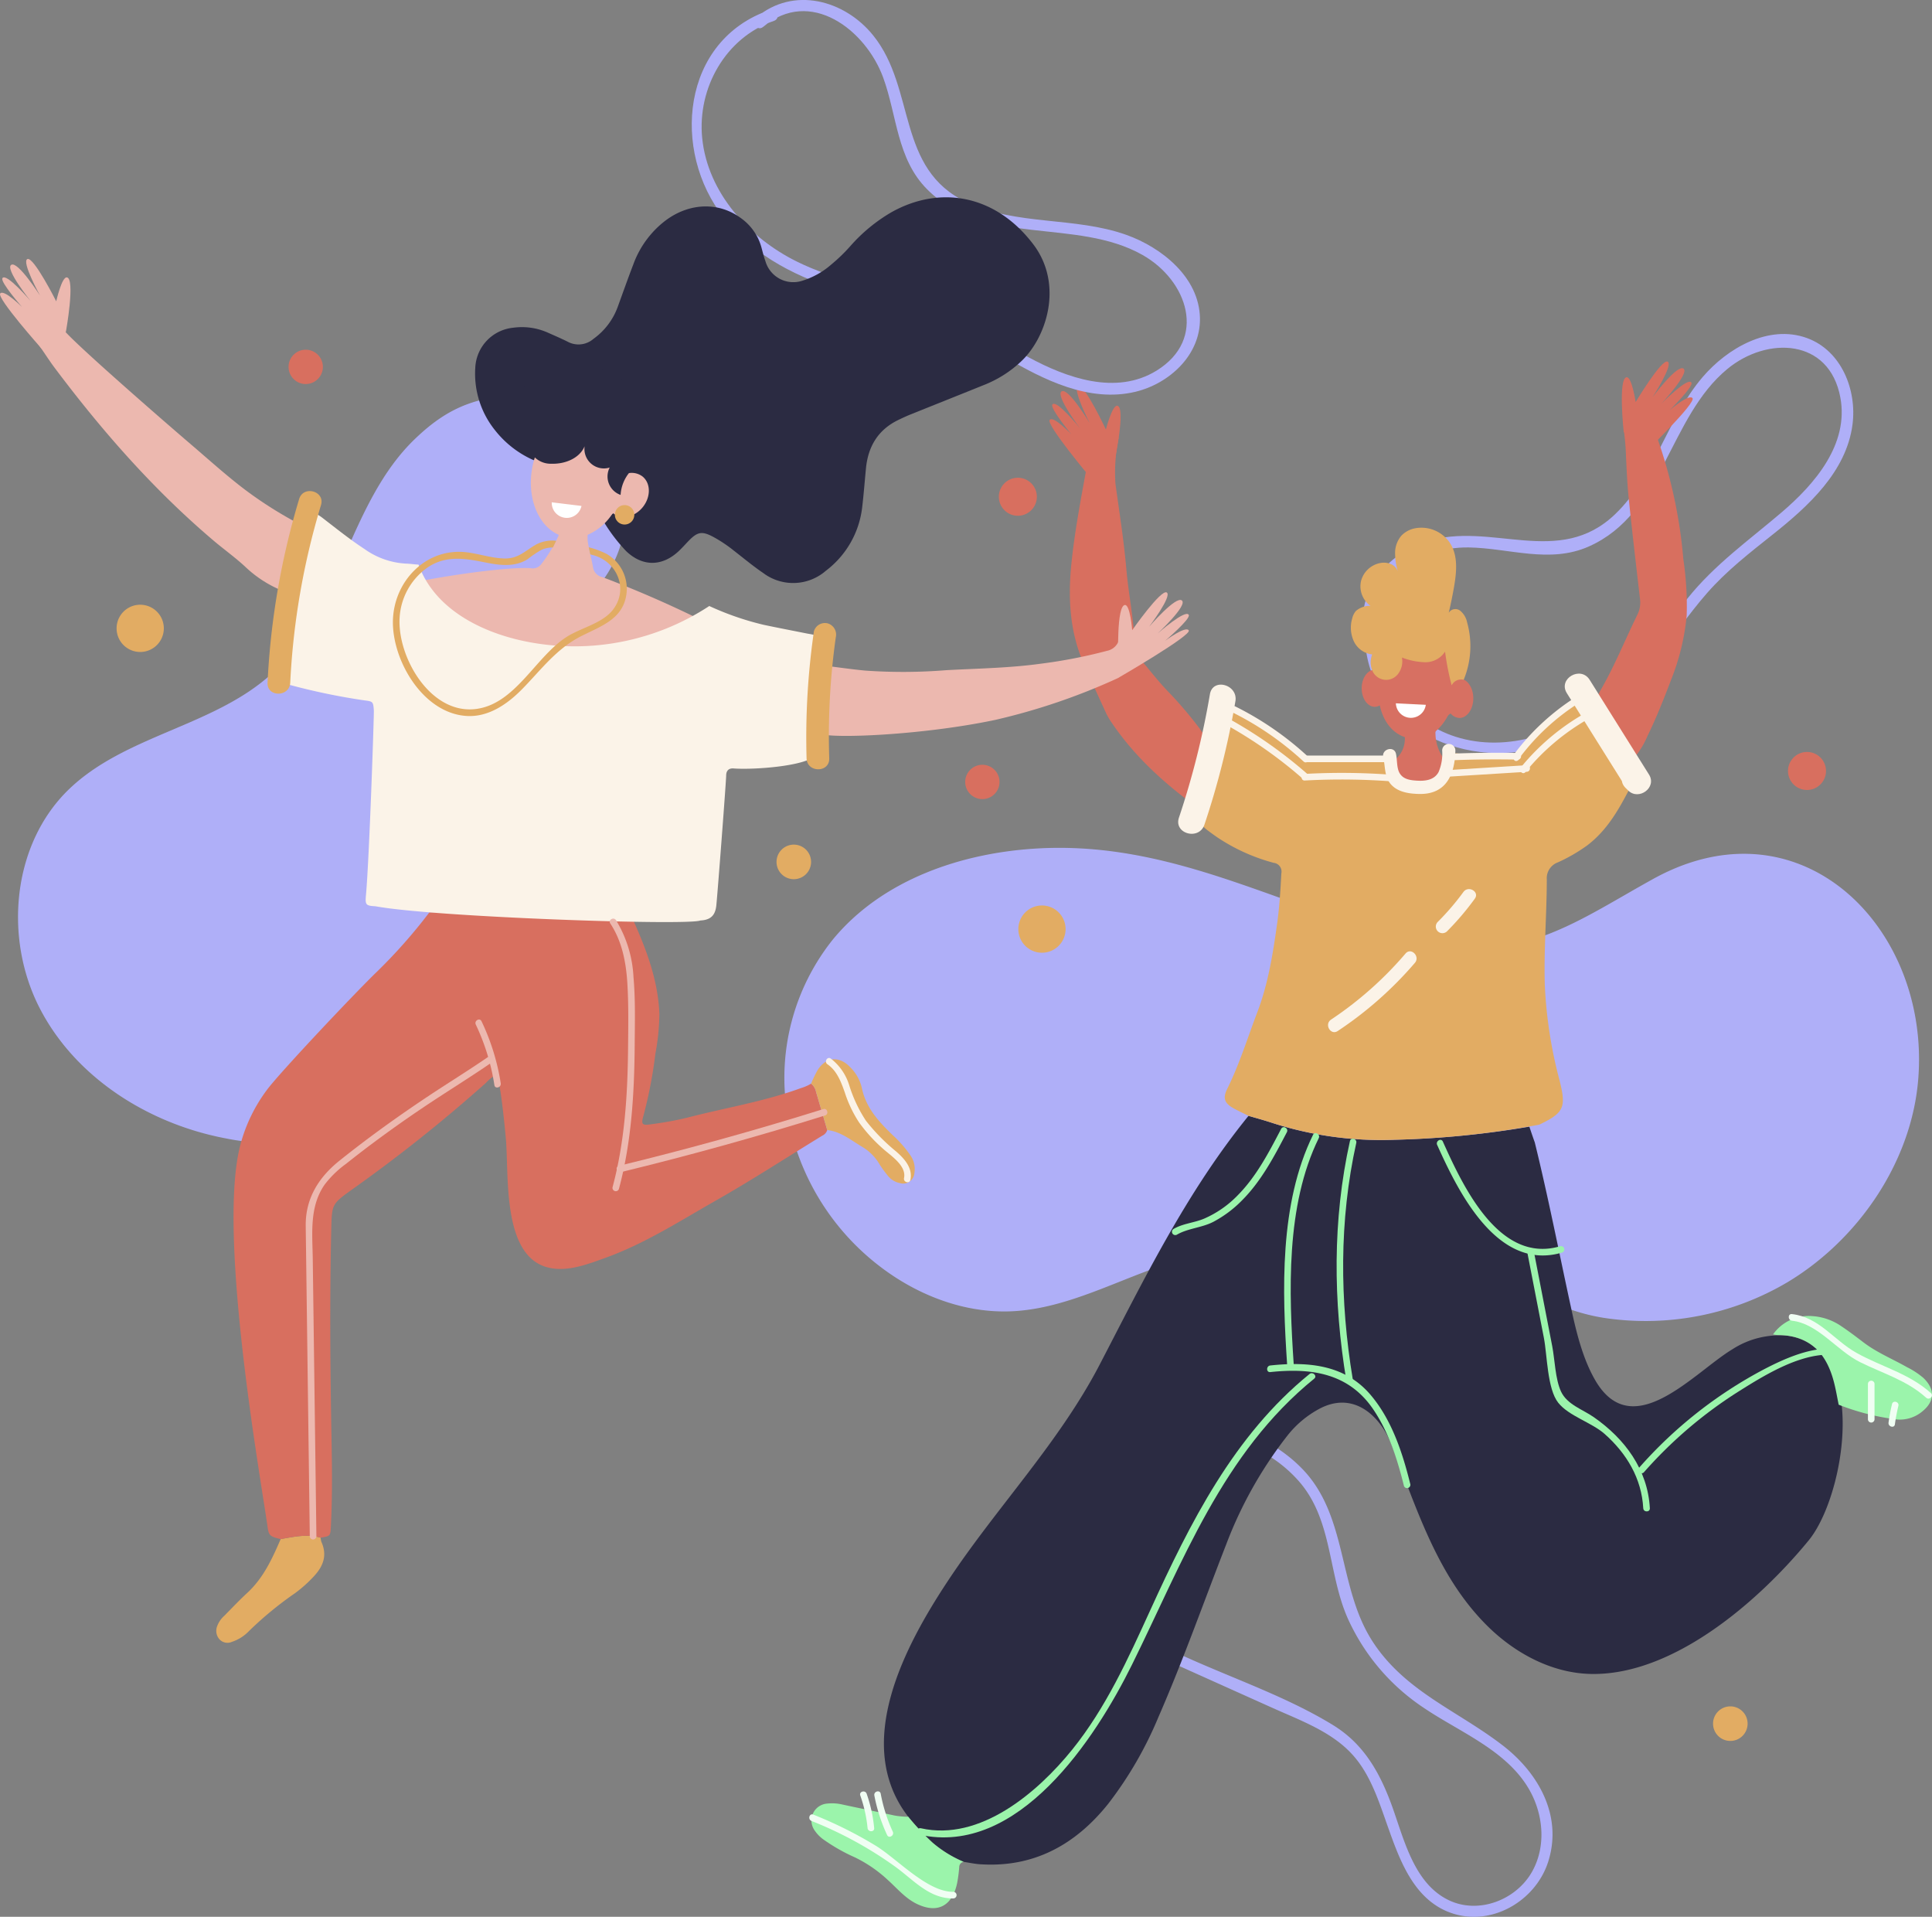 <svg xmlns="http://www.w3.org/2000/svg" width="364.528" height="361.575" viewBox="0 0 364.528 361.575">
  <rect x="0" y="0" width="364.528" height="361.575" fill="#808080" stroke="none"/>
  <g id="Group_195" data-name="Group 195" transform="translate(-106 -224)">
    <g id="Group_136" data-name="Group 136" transform="translate(-903.835 161.332)">
      <path id="Path_43" data-name="Path 43" d="M1355.227,228.736c-9.033-6.019-20.9-7.212-33.459-.276-13.847,7.648-24.026,15.461-40.7,12.43-26.195-4.761-47.4-19.613-75.087-18.194-14.591.748-29.679,5.871-39.014,17.209a41.786,41.786,0,0,0-8.6,32.768,46.18,46.18,0,0,0,17.7,29.049c7.073,5.354,15.836,8.7,24.67,8.3,8.033-.366,15.584-3.722,23.08-6.66,18.058-7.079,38.314-11.963,56.627-5.583,11.176,3.894,20.543,11.84,32.419,13.545a52.588,52.588,0,0,0,34.234-6.786c13.224-7.929,23.263-22.424,24.64-37.951C1373.132,250.776,1366.313,236.122,1355.227,228.736Z" fill="#afaff8"/>
      <g id="Group_84" data-name="Group 84">
        <g id="Group_83" data-name="Group 83">
          <path id="Path_44" data-name="Path 44" d="M1229.154,331.661c-7.491,3.249-16.411,7.558-19.805,15.554-3.418,8.051.927,16.377,7.365,21.4,4.363,3.4,9.512,5.569,14.521,7.822q9.393,4.223,18.789,8.441c5.15,2.314,10.9,4.379,14.831,8.6,3.522,3.777,5.116,8.929,6.808,13.687,2.244,6.313,4.852,13.687,11.705,16.255,7.655,2.868,16.22-2.067,18.6-9.632,2.709-8.608-1.85-16.659-8.551-21.838-8.516-6.582-18.438-10.182-24.57-19.589-6.729-10.325-4.582-24.05-13.664-32.984a27.333,27.333,0,0,0-25.823-7.121,1.031,1.031,0,0,0,.547,1.986,25.284,25.284,0,0,1,24.752,7.56c6.648,7.3,5.656,17.477,9.444,26.091a39.912,39.912,0,0,0,14.393,16.949c6.722,4.548,15.489,7.933,19.776,15.236,2.736,4.66,3.359,10.723.679,15.573-2.99,5.41-10.169,8.211-15.858,5.412-6.786-3.34-8.482-12.134-10.93-18.566-2.27-5.963-5.257-11.008-10.813-14.417-8.451-5.186-18.341-8.6-27.37-12.653-9.671-4.345-24.356-9.971-23.8-22.923.436-10.163,11.98-15.578,20.012-19.063,1.212-.526.165-2.3-1.039-1.777Z" fill="#afaff8"/>
        </g>
      </g>
      <g id="Group_86" data-name="Group 86">
        <g id="Group_85" data-name="Group 85">
          <path id="Path_45" data-name="Path 45" d="M1269.911,183.644c-3.838-10.988,7.459-17.868,17.047-17.71,7.636.126,15.241,3.1,22.634-.172,14.17-6.272,15.037-24.331,26.167-33.5,7.509-6.186,19.228-5.794,21.312,5.382,1.645,8.823-4.814,16.316-11.034,21.63-6.2,5.294-12.64,9.844-17.793,16.26-4.859,6.049-8.991,12.75-14.723,18.049-7.372,6.815-18.146,11.057-28.155,8.323-9.165-2.5-16.15-10.968-15.786-20.583.053-1.414-2.144-1.412-2.2,0-.668,17.648,18.172,26.937,33.479,22.159,9.075-2.833,15.752-9.154,21.465-16.52,3.21-4.138,6.152-8.487,9.606-12.431,3.695-4.219,8.056-7.592,12.424-11.068,6.631-5.276,13.828-11.779,15.007-20.687.862-6.515-2.062-13.966-8.594-16.342-7.237-2.633-15.047,1.952-19.667,7.347-6.7,7.826-8.976,18.62-16.495,25.855-10.655,10.251-23.393,1.255-35.707,5.192-8.235,2.633-14.132,10.742-11.108,19.4.464,1.326,2.587.756,2.119-.584Z" fill="#afaff8"/>
        </g>
      </g>
      <g id="Group_135" data-name="Group 135">
        <g id="Group_130" data-name="Group 130">
          <g id="Group_88" data-name="Group 88">
            <path id="Path_46" data-name="Path 46" d="M1327.447,168.161a91.964,91.964,0,0,0-5.252-23.808c-1.986-.051-3.969-.16-5.951-.28a43.414,43.414,0,0,1,.379,4.551c.126,2.73.247,5.466.529,8.182.655,6.322,1.4,12.635,2.128,18.949a5.139,5.139,0,0,1-.551,2.965c-2.322,4.719-4.268,9.622-6.926,14.181a22.809,22.809,0,0,0-1.138,2.627,1.8,1.8,0,0,0,.107.591,119.549,119.549,0,0,1,5.8,10.629c.051.111.2.178.3.266a16.375,16.375,0,0,0,3.815-5.523c1.683-3.444,3.092-7.008,4.447-10.588a43.656,43.656,0,0,0,2.943-12.114A59.628,59.628,0,0,0,1327.447,168.161Z" fill="#d86f5f"/>
            <g id="Group_87" data-name="Group 87">
              <path id="Path_47" data-name="Path 47" d="M1357.31,327.579c-.674-5.926-3.665-12.06-10.188-12.945a16.338,16.338,0,0,0-10.391,2.536c-7.182,4.294-18.819,17.984-25.885,5.9-2.4-4.114-3.6-9.153-4.6-13.77-2.254-10.379-4.29-20.807-6.828-31.123q-.53-1.485-1.026-2.979a178.177,178.177,0,0,1-25.422,2.475,66.942,66.942,0,0,1-23.444-3.3c-1.363-.44-2.749-.813-4.124-1.217-11.662,14.354-19.6,30.609-28.074,46.908-7.691,14.792-19.412,26.886-28.573,40.707-8.113,12.238-18.176,30.871-7.555,44.6a46.551,46.551,0,0,0,4.6,4.9,22.29,22.29,0,0,0,5.87,3.61c1.012.152,2.02.375,3.039.445,10.178.7,18.071-3.71,24.21-11.385a71.774,71.774,0,0,0,9.447-16.283c4.686-10.724,8.572-21.756,12.821-32.647A78.271,78.271,0,0,1,1252.7,333.53a19.207,19.207,0,0,1,6.065-5.11c6.279-3.353,11.367,1.04,13.646,6.8,4.719,11.922,8.5,24.5,17.768,33.862,5.238,5.3,12.252,9.154,19.7,9.348,15.65.409,31.921-13.836,41.232-25.209C1355.114,348.329,1358.359,336.8,1357.31,327.579Z" fill="#2b2b42"/>
              <path id="Path_48" data-name="Path 48" d="M1306.9,194.4a8.718,8.718,0,0,0-.664.6,38.139,38.139,0,0,1-2.969,2.805,48.952,48.952,0,0,0-6.424,6.271,2.353,2.353,0,0,1-1.961.814c-2.452.056-4.9.09-7.352.3-1.354.114-3.545-1.176-4.337.282-.093.171.339,1.344.087,1.428a5.621,5.621,0,0,1-5.9,5.449c-3.054-.031-5.12-2.314-5.234-5.786-.437-.9-1.189-.977-2.069-.855-3.8.527-7.636.157-11.438.393-2.41.149-4.841-2.317-6.537-3.753-3.5-2.96-6.783-3.74-10.473-6.432-.367-.268-.7-.7-1.393-.436-.585,2.292-1.191,4.663-1.8,7.035l-2.457,12.636c-.549,1.865.347,3.13,1.746,4.178.6.45,1.209.891,1.829,1.316a35.538,35.538,0,0,0,10.6,4.783,1.658,1.658,0,0,1,1.441,2.009c-.163,3.21-.362,6.418-.811,9.6-.793,5.617-1.677,11.215-3.717,16.563-1.848,4.846-3.372,9.815-5.689,14.482-.879,1.771-.485,2.732,1.275,3.691.9.487,1.823.917,2.736,1.373,1.376.4,2.761.777,4.124,1.217a66.942,66.942,0,0,0,23.444,3.3,169.868,169.868,0,0,0,27.306-2.843c4.694-2.27,5.11-3.237,3.827-8.353a84.387,84.387,0,0,1-2.781-17.989c-.2-6.632.364-13.25.376-19.876a3.18,3.18,0,0,1,2.108-3.269,31.856,31.856,0,0,0,5.489-3.174c3.546-2.678,5.739-6.346,7.743-10.188a4.663,4.663,0,0,0,.553-3.621A161.347,161.347,0,0,0,1306.9,194.4Z" fill="#e2ac63"/>
              <path id="Path_49" data-name="Path 49" d="M1236.217,200.142a76.055,76.055,0,0,0-5.985-7.025c-1.809-1.873-3.4-3.936-5.074-5.919a4.455,4.455,0,0,1-1.193-2.76c-.189-4.857-1.193-9.621-1.614-14.457-.469-5.374-1.321-10.716-2.053-16.065a31.831,31.831,0,0,1,.631-8.785c-1.821.692-4.211,4.667-6.009,4.288a7.707,7.707,0,0,1-.11,1.7c-1.077,5.919-2.208,11.831-2.819,17.826-.661,6.483-.348,12.84,2.315,18.906,1.375,3.13,2.8,6.24,4.23,9.344a13.749,13.749,0,0,0,1.148,1.936c4.374,6.418,10.051,11.512,16.3,16.023l2.457-12.636A8.239,8.239,0,0,1,1236.217,200.142Z" fill="#d86f5f"/>
              <path id="Path_50" data-name="Path 50" d="M1283.283,206.907a5.621,5.621,0,0,1-5.9,5.449c-3.054-.031-5.12-2.314-5.234-5.786a5.127,5.127,0,0,0,2.685-5.406,1.527,1.527,0,0,0-.823-1.084,8.114,8.114,0,0,1-2.576-2.576c-.761-1.207-1.1-2.659-3-2.871-1.039-.116-1.389-1.42-1.36-2.495.037-1.378.469-2.553,2.01-2.929.991.65,1.7.41,2.01-.723a1.554,1.554,0,0,1,1.762-1.309c.6.016,1.2-.288,1.808-.314a5.49,5.49,0,0,0,5.456-4.145c.029-.089.216-.128.388-.222a3.439,3.439,0,0,1,1.822,2.744c.306,1.469.5,2.963.82,4.429.411,1.866.967,2.145,2.9,1.607,1.541.85,1.677,2.222,1.255,3.7a2.691,2.691,0,0,1-2.862,2.134,1.582,1.582,0,0,0-1.638.921,10.851,10.851,0,0,1-.706,1c-.48.7-1.557,1.012-1.419,2.1a8.121,8.121,0,0,0,1.4,4.4C1282.469,206,1282.882,206.448,1283.283,206.907Z" fill="#d77062"/>
              <path id="Path_51" data-name="Path 51" d="M1181.2,405.367a46.551,46.551,0,0,0,4.6,4.9,22.29,22.29,0,0,0,5.87,3.61.985.985,0,0,0-.848.989,26.693,26.693,0,0,1-.4,3.044c-.88,4.133-3.542,5.813-7.526,3.934-2.219-1.046-3.765-2.94-5.527-4.528a25.3,25.3,0,0,0-6.218-4.279,33.926,33.926,0,0,1-5.713-3.216,6.736,6.736,0,0,1-2-2.026,3.2,3.2,0,0,1,2.443-4.907,8.478,8.478,0,0,1,2.853.165c3.272.709,6.555,1.364,9.826,2.072A14.871,14.871,0,0,0,1181.2,405.367Z" fill="#9bf4ab"/>
              <path id="Path_52" data-name="Path 52" d="M1356.755,327.645c-.3-1.46-.543-2.938-.925-4.378-1.467-5.527-4.639-8.75-10.659-8.769a5.543,5.543,0,0,1-.8-.12,8.255,8.255,0,0,1,7.431-3.446,10.886,10.886,0,0,1,5.364,1.845c1.48.984,2.888,2.057,4.3,3.131,2.515,1.912,5.455,3.1,8.181,4.656a15.064,15.064,0,0,1,3.075,2.013c2.218,2.115,2.207,4.359-.143,6.3a6.624,6.624,0,0,1-5.553,1.455A44.561,44.561,0,0,1,1356.755,327.645Z" fill="#9bf4ab"/>
              <path id="Path_53" data-name="Path 53" d="M1285.207,190.685a1.874,1.874,0,0,0-.708.156c-.1-5.917-3.423-10.671-7.515-10.671-3.675,0-6.729,3.83-7.389,8.894a1.715,1.715,0,0,0-.378-.054c-1.358,0-2.46,1.564-2.46,3.493s1.1,3.493,2.46,3.493a1.841,1.841,0,0,0,.949-.271c.984,4.354,3.8,6.331,6.818,6.331,2.673,0,5.015-2.034,6.35-5.089a2.316,2.316,0,0,0,1.873,1.132c1.441,0,2.61-1.66,2.61-3.707S1286.648,190.685,1285.207,190.685Z" fill="#d77062"/>
            </g>
            <path id="Path_54" data-name="Path 54" d="M1286,190.9a2,2,0,0,0-2.267,1.043,49.219,49.219,0,0,1-1.244-6.355,4.415,4.415,0,0,1-3.778,2,13.016,13.016,0,0,1-4.359-.889,3.918,3.918,0,0,1-.656,2.988,2.821,2.821,0,0,1-4.977-.633,4.007,4.007,0,0,1,.022-2.938,4.389,4.389,0,0,1-3.461-2.464,6.154,6.154,0,0,1-.31-4.334,3.318,3.318,0,0,1,.694-1.4,4.121,4.121,0,0,1,2.739-.977,4.53,4.53,0,0,1-1.777-4.649,4.647,4.647,0,0,1,3.7-3.43,3.46,3.46,0,0,1,1.974.223,2.353,2.353,0,0,1,1.3,1.454,12.577,12.577,0,0,1-.541-3.6,5.015,5.015,0,0,1,1.178-3.215,4.831,4.831,0,0,1,2.688-1.418,6.48,6.48,0,0,1,6.619,2.991c1.4,2.365,1.111,5.329.645,8.035q-.427,2.477-1.008,4.923a1.484,1.484,0,0,1,2.178-.373,3.835,3.835,0,0,1,1.287,2.18A16.589,16.589,0,0,1,1286,190.9Z" fill="#e2ac63"/>
          </g>
          <path id="Path_55" data-name="Path 55" d="M1329.178,137.777c-.669-.888-4.343,2.3-4.343,2.3s4.526-4.457,4.14-5.217c-.609-1.2-5.674,3.949-5.674,3.949s5.371-5.745,4.174-6.607-5.867,5.428-5.867,5.428,4.027-6.187,2.878-6.744-6.037,7.624-6.037,7.624-.718-4.767-1.7-4.683c-1.654.141-.553,10.33-.553,10.33l4.333,3.575S1329.846,138.665,1329.178,137.777Z" fill="#d86f5f"/>
          <path id="Path_56" data-name="Path 56" d="M1207.892,141.87c.755-.816,4.086,2.729,4.086,2.729s-4.049-4.894-3.588-5.611c.727-1.132,5.243,4.5,5.243,4.5s-4.76-6.261-3.482-7,5.286,6,5.286,6-3.378-6.564-2.178-7,5.232,8.2,5.232,8.2,1.2-4.669,2.164-4.487c1.631.309-.5,10.333-.5,10.333l-4.673,3.117S1207.136,142.685,1207.892,141.87Z" fill="#d86f5f"/>
          <g id="Group_90" data-name="Group 90">
            <g id="Group_89" data-name="Group 89">
              <path id="Path_57" data-name="Path 57" d="M1238.122,193.619a154.558,154.558,0,0,1-5.845,23.282c-1.022,3.05,3.792,4.358,4.808,1.326a154.455,154.455,0,0,0,5.845-23.282c.534-3.139-4.27-4.488-4.808-1.326Z" fill="#fbf3e8"/>
            </g>
          </g>
          <g id="Group_92" data-name="Group 92">
            <g id="Group_91" data-name="Group 91">
              <path id="Path_58" data-name="Path 58" d="M1305.464,193.421l11.2,17.874,3.916-3.021-.481-.468c-2.3-2.241-5.828,1.281-3.525,3.526l.48.468c1.985,1.935,5.454-.567,3.915-3.021l-11.2-17.874c-1.7-2.713-6.016-.213-4.305,2.516Z" fill="#fbf3e8"/>
            </g>
          </g>
          <path id="Path_59" data-name="Path 59" d="M1278.855,195.618a2.837,2.837,0,0,1-5.647-.281Z" fill="#fff"/>
          <g id="Group_94" data-name="Group 94">
            <g id="Group_93" data-name="Group 93">
              <path id="Path_60" data-name="Path 60" d="M1275.034,242.532A68.121,68.121,0,0,1,1260.979,255c-1.33.884-.083,3.044,1.258,2.153a70.471,70.471,0,0,0,14.559-12.857c1.039-1.213-.716-2.984-1.762-1.763Z" fill="#fbf3e8"/>
            </g>
          </g>
          <g id="Group_96" data-name="Group 96">
            <g id="Group_95" data-name="Group 95">
              <path id="Path_61" data-name="Path 61" d="M1285.951,230.926a47.3,47.3,0,0,1-4.872,5.675,1.247,1.247,0,0,0,1.762,1.763,51.242,51.242,0,0,0,5.263-6.179c.944-1.3-1.218-2.546-2.153-1.259Z" fill="#fbf3e8"/>
            </g>
          </g>
          <g id="Group_98" data-name="Group 98">
            <g id="Group_97" data-name="Group 97">
              <path id="Path_62" data-name="Path 62" d="M1257.582,276.725c-6.389,13.005-5.828,29.421-4.882,43.521.054.8,1.3.8,1.247,0-.93-13.843-1.548-30.152,4.711-42.892.353-.717-.722-1.349-1.076-.629Z" fill="#9bf4ab"/>
            </g>
          </g>
          <g id="Group_100" data-name="Group 100">
            <g id="Group_99" data-name="Group 99">
              <path id="Path_63" data-name="Path 63" d="M1264.537,277.922c-3.3,14.853-3.161,30.245-.669,45.21.132.79,1.333.455,1.2-.331-2.453-14.734-2.583-29.925.669-44.547.174-.782-1.028-1.116-1.2-.332Z" fill="#9bf4ab"/>
            </g>
          </g>
          <g id="Group_102" data-name="Group 102">
            <g id="Group_101" data-name="Group 101">
              <path id="Path_64" data-name="Path 64" d="M1249.518,321.489c7.755-.825,14.785.2,19.413,7.02,2.935,4.324,4.555,9.424,5.8,14.454a.624.624,0,0,0,1.2-.331c-1.461-5.906-3.485-12.126-7.494-16.841-4.863-5.72-11.8-6.306-18.921-5.548-.79.084-.8,1.331,0,1.246Z" fill="#9bf4ab"/>
            </g>
          </g>
          <g id="Group_104" data-name="Group 104">
            <g id="Group_103" data-name="Group 103">
              <path id="Path_65" data-name="Path 65" d="M1280.995,278.634c3.964,8.808,11.351,23.94,23.577,20.307a.624.624,0,0,0-.331-1.2c-11.565,3.436-18.418-11.4-22.17-19.734-.328-.73-1.4-.1-1.076.629Z" fill="#9bf4ab"/>
            </g>
          </g>
          <g id="Group_106" data-name="Group 106">
            <g id="Group_105" data-name="Group 105">
              <path id="Path_66" data-name="Path 66" d="M1251.568,275.6c-2.321,4.441-4.676,9-8.246,12.587a19.724,19.724,0,0,1-6.287,4.356c-1.921.812-4.005.9-5.791,1.961a.624.624,0,0,0,.629,1.076c2.032-1.2,4.686-1.308,6.831-2.4a21.933,21.933,0,0,0,5.5-4.108c3.646-3.663,6.069-8.3,8.44-12.838.371-.711-.7-1.342-1.076-.63Z" fill="#9bf4ab"/>
            </g>
          </g>
          <g id="Group_108" data-name="Group 108">
            <g id="Group_107" data-name="Group 107">
              <path id="Path_67" data-name="Path 67" d="M1256.918,321.85c-14.293,11.6-22.534,28.082-30.031,44.508-4.177,9.151-8.4,18.483-14.76,26.364-6.527,8.082-17.384,17.341-28.537,14.818-.781-.177-1.114,1.025-.331,1.2,18.683,4.226,33.265-18.119,40.156-32.05,9.566-19.34,17.088-39.927,34.384-53.961.623-.5-.263-1.383-.881-.881Z" fill="#9bf4ab"/>
            </g>
          </g>
          <g id="Group_110" data-name="Group 110">
            <g id="Group_109" data-name="Group 109">
              <path id="Path_68" data-name="Path 68" d="M1298,298.89l3.135,16.153c.633,3.256.622,9.606,2.709,12.234,1.989,2.505,6.305,3.712,8.766,5.894,4.161,3.689,6.967,8.393,7.272,14,.043.8,1.29.8,1.246,0-.4-7.3-4.723-13.109-10.6-17.194-2.091-1.453-5.014-2.358-6.16-4.816-1.088-2.335-1.174-6.048-1.66-8.552l-3.5-18.053c-.153-.787-1.354-.454-1.2.331Z" fill="#9bf4ab"/>
            </g>
          </g>
          <g id="Group_112" data-name="Group 112">
            <g id="Group_111" data-name="Group 111">
              <path id="Path_69" data-name="Path 69" d="M1320.016,340.376a82.441,82.441,0,0,1,17.729-15.15c6.671-4.19,17.307-10.887,24.387-4.154.581.553,1.464-.327.881-.881-5.956-5.665-13.91-2.575-20.259.728a82.855,82.855,0,0,0-23.619,18.575c-.532.6.346,1.483.881.882Z" fill="#9bf4ab"/>
            </g>
          </g>
          <g id="Group_114" data-name="Group 114">
            <g id="Group_113" data-name="Group 113">
              <path id="Path_70" data-name="Path 70" d="M1162.952,406.165a72.96,72.96,0,0,1,15.9,8.7c3.429,2.51,6.358,5.978,10.869,5.911a.624.624,0,0,0,0-1.247c-4.87.073-10.547-6.156-14.589-8.658a77.334,77.334,0,0,0-11.851-5.907c-.744-.3-1.067.906-.331,1.2Z" fill="#f0fef3"/>
            </g>
          </g>
          <g id="Group_116" data-name="Group 116">
            <g id="Group_115" data-name="Group 115">
              <path id="Path_71" data-name="Path 71" d="M1172.152,401.357a26.052,26.052,0,0,1,1.376,6.144c.078.792,1.325.8,1.247,0a27.468,27.468,0,0,0-1.421-6.475c-.264-.752-1.469-.428-1.2.331Z" fill="#f0fef3"/>
            </g>
          </g>
          <g id="Group_118" data-name="Group 118">
            <g id="Group_117" data-name="Group 117">
              <path id="Path_72" data-name="Path 72" d="M1174.806,401.358a31.639,31.639,0,0,0,2.405,7.457c.336.727,1.411.1,1.076-.629a30.346,30.346,0,0,1-2.279-7.159c-.149-.787-1.35-.454-1.2.331Z" fill="#f0fef3"/>
            </g>
          </g>
          <g id="Group_120" data-name="Group 120">
            <g id="Group_119" data-name="Group 119">
              <path id="Path_73" data-name="Path 73" d="M1347.93,311.8c4.892.528,8.486,5.632,12.82,7.794,4.313,2.152,8.863,3.434,12.518,6.738.594.537,1.478-.342.882-.882-4.1-3.706-9.335-4.95-14.059-7.6-4.265-2.393-7.054-6.746-12.161-7.3-.8-.086-.791,1.161,0,1.246Z" fill="#f0fef3"/>
            </g>
          </g>
          <g id="Group_121" data-name="Group 121">
            <path id="Path_74" data-name="Path 74" d="M1241.714,199.682a83.742,83.742,0,0,1,13.986,9.931c.6.527,1.486-.351.882-.881a85.354,85.354,0,0,0-14.239-10.126.624.624,0,0,0-.629,1.076Z" fill="#fbf3e8"/>
          </g>
          <g id="Group_122" data-name="Group 122">
            <path id="Path_75" data-name="Path 75" d="M1256.023,209.9a127.27,127.27,0,0,1,17.7.264c.8.068.795-1.179,0-1.246a126.962,126.962,0,0,0-17.7-.264c-.8.043-.8,1.29,0,1.246Z" fill="#fbf3e8"/>
          </g>
          <g id="Group_123" data-name="Group 123">
            <path id="Path_76" data-name="Path 76" d="M1242.3,197.012a57.28,57.28,0,0,1,13.481,9.294c.588.545,1.471-.335.881-.881a58.351,58.351,0,0,0-13.733-9.489c-.716-.356-1.348.719-.629,1.076Z" fill="#fbf3e8"/>
          </g>
          <g id="Group_124" data-name="Group 124">
            <path id="Path_77" data-name="Path 77" d="M1256.523,206.436h15.208a.623.623,0,0,0,0-1.246h-15.208a.623.623,0,0,0,0,1.246Z" fill="#fbf3e8"/>
          </g>
          <g id="Group_125" data-name="Group 125">
            <path id="Path_78" data-name="Path 78" d="M1283.2,206.1q6.508-.27,13.018-.144-.156-.58-.314-1.162l-.3.231c-.626.483-.006,1.566.629,1.077l.3-.231a.63.63,0,0,0-.315-1.162q-6.511-.126-13.018.144c-.8.034-.8,1.28,0,1.247Z" fill="#fbf3e8"/>
          </g>
          <g id="Group_126" data-name="Group 126">
            <path id="Path_79" data-name="Path 79" d="M1296.507,205.668a42.43,42.43,0,0,1,11.152-10.349c.673-.431.049-1.511-.63-1.076a44.133,44.133,0,0,0-11.6,10.8c-.481.643.6,1.265,1.077.629Z" fill="#fbf3e8"/>
          </g>
          <g id="Group_127" data-name="Group 127">
            <path id="Path_80" data-name="Path 80" d="M1282.7,209.2l15.212-.944c.8-.049.8-1.3,0-1.246l-15.212.944c-.8.049-.8,1.3,0,1.246Z" fill="#fbf3e8"/>
          </g>
          <g id="Group_128" data-name="Group 128">
            <path id="Path_81" data-name="Path 81" d="M1297.666,208.3a42.2,42.2,0,0,1,12.051-10.13.624.624,0,0,0-.629-1.076,43.077,43.077,0,0,0-12.3,10.325c-.5.616.372,1.5.881.881Z" fill="#fbf3e8"/>
          </g>
          <g id="Group_129" data-name="Group 129">
            <path id="Path_82" data-name="Path 82" d="M1270.825,205.515c.437,1.947.155,3.975,1.776,5.439,1.355,1.224,3.38,1.465,5.134,1.483,5.039.049,6.61-3.769,6.7-8.227a1.247,1.247,0,0,0-2.493,0,8.816,8.816,0,0,1-.687,4.114c-.866,1.557-2.612,1.7-4.2,1.593-1.262-.089-2.488-.278-3.151-1.423-.569-.982-.426-2.521-.678-3.642-.352-1.565-2.756-.9-2.4.663Z" fill="#fbf3e8"/>
          </g>
        </g>
        <g id="Group_132" data-name="Group 132">
          <g id="Group_131" data-name="Group 131">
            <path id="Path_83" data-name="Path 83" d="M1362.274,323.738v6.649a.623.623,0,0,0,1.246,0v-6.649a.623.623,0,0,0-1.246,0Z" fill="#f0fef3"/>
          </g>
        </g>
        <g id="Group_134" data-name="Group 134">
          <g id="Group_133" data-name="Group 133">
            <path id="Path_84" data-name="Path 84" d="M1366.82,327.529a35.331,35.331,0,0,0-.657,3.489c-.107.785,1.094,1.124,1.2.332a35.351,35.351,0,0,1,.657-3.49c.188-.779-1.014-1.112-1.2-.331Z" fill="#f0fef3"/>
          </g>
        </g>
      </g>
      <path id="Path_85" data-name="Path 85" d="M1339.572,387.807a3.26,3.26,0,1,1-3.26-3.259A3.26,3.26,0,0,1,1339.572,387.807Z" fill="#e2ac63"/>
      <path id="Path_86" data-name="Path 86" d="M1354.364,208.1a3.585,3.585,0,1,1-3.585-3.585A3.585,3.585,0,0,1,1354.364,208.1Z" fill="#d86f5f"/>
      <path id="Path_87" data-name="Path 87" d="M1210.888,237.929a4.456,4.456,0,1,1-4.456-4.456A4.456,4.456,0,0,1,1210.888,237.929Z" fill="#e2ac63"/>
      <circle id="Ellipse_25" data-name="Ellipse 25" cx="3.239" cy="3.239" r="3.239" transform="translate(1191.947 206.93)" fill="#d86f5f"/>
    </g>
    <g id="Group_157" data-name="Group 157" transform="translate(-1062.731 -392.414)">
      <path id="Path_88" data-name="Path 88" d="M1285.149,704.635c-2.28-6.3-7.028-11.851-13.56-13.464-12.086-.984-18.392,2.086-24.641,8.114s-9.835,14.226-13.319,22.179-7.184,16.123-13.582,21.993c-10.92,10.018-27.759,11.593-38.389,21.919s-12.229,27.963-5.469,41.152,20.6,21.89,35.168,24.631a45.2,45.2,0,0,0,14.38.572c14.043-1.9,26-12.253,32.429-24.881s7.941-27.252,7.184-41.4c-.369-6.9-1.19-14.137,1.652-20.43,5.635-12.478,20.033-16.768,19.66-32.494A25.121,25.121,0,0,0,1285.149,704.635Z" fill="#afaff8"/>
      <g id="Group_138" data-name="Group 138">
        <g id="Group_137" data-name="Group 137">
          <path id="Path_89" data-name="Path 89" d="M1312.72,621.491c8.879-7.526,19.355.549,22.648,9.555,2.623,7.173,2.576,15.34,8.283,21.066,10.939,10.975,28.107,5.3,40.66,12.4,8.469,4.788,12.308,15.868,2.624,21.824-7.644,4.7-16.957,1.361-24.149-2.538-7.166-3.885-13.725-8.265-21.562-10.772-7.39-2.365-15.128-3.817-22.13-7.266-9.006-4.435-16.833-12.969-17.873-23.293-.952-9.452,4.442-19.01,13.548-22.121,1.339-.457.548-2.508-.789-2.051-16.712,5.709-18.621,26.628-8.669,39.2,5.9,7.454,14.2,11.418,23.123,14.107,5.014,1.511,10.129,2.7,15.05,4.505,5.263,1.935,9.976,4.8,14.789,7.625,7.3,4.3,15.957,8.679,24.694,6.583,6.391-1.533,12.3-6.936,12.17-13.886-.14-7.7-7.222-13.344-13.915-15.72-9.711-3.448-20.6-1.7-30.053-6.119-13.391-6.266-9.566-21.384-17.66-31.464-5.413-6.743-15.1-9.337-22.094-3.406-1.072.908.223,2.685,1.3,1.768Z" fill="#afaff8"/>
        </g>
      </g>
      <path id="Path_90" data-name="Path 90" d="M1321.765,779a3.26,3.26,0,1,1-3.26-3.26A3.261,3.261,0,0,1,1321.765,779Z" fill="#e2ac63"/>
      <path id="Path_91" data-name="Path 91" d="M1364.364,710.119a3.585,3.585,0,1,1-3.585-3.585A3.585,3.585,0,0,1,1364.364,710.119Z" fill="#d86f5f"/>
      <path id="Path_92" data-name="Path 92" d="M1199.641,734.943a4.456,4.456,0,1,1-4.456-4.456A4.456,4.456,0,0,1,1199.641,734.943Z" fill="#e2ac63"/>
      <circle id="Ellipse_26" data-name="Ellipse 26" cx="3.239" cy="3.239" r="3.239" transform="translate(1223.175 682.381)" fill="#d86f5f"/>
      <g id="Group_156" data-name="Group 156">
        <path id="Path_93" data-name="Path 93" d="M1269.2,703.123a18.963,18.963,0,0,1-7.034-5.508,17.014,17.014,0,0,1-3.758-11.849,7.945,7.945,0,0,1,7.151-7.531,11.971,11.971,0,0,1,6.617.962c1.249.555,2.51,1.093,3.729,1.71a4.3,4.3,0,0,0,4.8-.573,12.813,12.813,0,0,0,4.617-6.137c.961-2.634,1.893-5.28,2.9-7.9a18.232,18.232,0,0,1,5.961-8.192c4.584-3.5,10.222-3.669,14.465-.455a9.992,9.992,0,0,1,3.761,5.477c.231.859.442,1.727.745,2.561a5.475,5.475,0,0,0,7.032,3.658,14.822,14.822,0,0,0,5.333-2.989,31.962,31.962,0,0,0,3.688-3.561,31.215,31.215,0,0,1,7.736-6.356c9.025-5.053,19.518-3.426,26.731,6.038,5.8,7.607,2.522,17.74-2.414,22.236a21.8,21.8,0,0,1-6.529,4.182c-4.755,1.923-9.523,3.816-14.281,5.732-.76.307-1.505.656-2.243,1.014-3.8,1.845-5.679,4.983-6.085,9.1-.241,2.451-.424,4.909-.715,7.353a17.507,17.507,0,0,1-6.84,11.974,9.4,9.4,0,0,1-11.8.459c-1.92-1.306-3.712-2.8-5.55-4.227a26.032,26.032,0,0,0-4.1-2.714c-1.949-.993-2.8-.831-4.364.761-.72.73-1.39,1.516-2.153,2.2-3.126,2.786-6.718,2.7-9.728-.172a32.3,32.3,0,0,1-4.116-5.359c.945-1.227,1.85-2.331,3.624-2.6a3.264,3.264,0,0,0,2.634-3.037,2.126,2.126,0,0,0-.949-2.3,1.632,1.632,0,0,0-2.055.295.6.6,0,0,1-.886.073c-.861-1.4-.5-2.969,0-4.542.124-.388.287-.849-.043-1.153-.4-.366-.761.023-1.062.263-2.762,2.2-7.782.9-9.65-1.478a2.041,2.041,0,0,0-1.175-.962,7.849,7.849,0,0,0-1.669,2.444C1271.07,703.21,1270.372,703.589,1269.2,703.123Z" fill="#2b2b42"/>
        <path id="Path_94" data-name="Path 94" d="M1274.157,717.3a2.9,2.9,0,0,1-.135.37,27.8,27.8,0,0,1-3.208,5.218,2.041,2.041,0,0,1-2.009.7c-4.863-.287-17.637,1.706-22.348,2.777,3.947,5.028,20.938,12.6,27.161,13.408,12.4,1.619,23.169-2.441,29.778-5.2a208.613,208.613,0,0,0-20.958-9.278,2.266,2.266,0,0,1-1.825-1.913c-.233-1.342-.606-2.661-.831-4a6.677,6.677,0,0,1-.175-2.079,10.7,10.7,0,0,0,4.64-3.936c.06-.049.126-.09.188-.137.019.016.032.036.051.051,1.59,1.227,4.092.65,5.59-1.29s1.425-4.507-.165-5.734a3.381,3.381,0,0,0-3.081-.46c.4-5.6-2.275-10.468-6.536-11.349-4.783-.99-9.74,3.423-11.071,9.855C1268.021,710.112,1270.2,715.572,1274.157,717.3Z" fill="#ecb8af"/>
        <path id="Path_95" data-name="Path 95" d="M1268.762,700.964a5.118,5.118,0,0,0,.905,1.759,4.316,4.316,0,0,0,3.121,1.165c2.506.087,5.282-.989,6.249-3.3a3.671,3.671,0,0,0,4.729,4.02,3.685,3.685,0,0,0,2.059,5.164,7.341,7.341,0,0,1,5.9-6.764,31.957,31.957,0,0,0-3.311-11.445,12.315,12.315,0,0,0-2.7-3.775c-3.647-3.207-8.393-1.923-12.754-1.857-1.275.019-2.64-.026-3.681.831-1.514,1.246-1.964,3.7-2.08,5.533A22.161,22.161,0,0,0,1268.762,700.964Z" fill="#2b2b42"/>
        <path id="Path_96" data-name="Path 96" d="M1221.687,906.743c2.5-.438,5-1.007,7.545-.264a3.255,3.255,0,0,0,.145.8c1.142,2.542.333,4.613-1.456,6.517a25.154,25.154,0,0,1-3.5,3.127,66.888,66.888,0,0,0-8.683,7.134,7.838,7.838,0,0,1-3.252,2.066,2.053,2.053,0,0,1-2.282-.413,2.382,2.382,0,0,1-.524-2.471,4.9,4.9,0,0,1,1.356-2.016c1.438-1.454,2.841-2.949,4.345-4.333C1218.428,914.083,1220.09,910.439,1221.687,906.743Z" fill="#e2ac63"/>
        <g id="Group_144" data-name="Group 144">
          <g id="Group_141" data-name="Group 141">
            <path id="Path_97" data-name="Path 97" d="M1221.687,906.743c-2.067-.5-2.249-.67-2.488-2.413-1.162-8.469-9.614-55.383-5.071-72.134a30.1,30.1,0,0,1,4.9-10.1c2.2-3.058,16.711-18.417,20.806-22.365a100.305,100.305,0,0,0,9.908-11.208c.681-.017,1.363-.069,2.042-.044,3.416.127,6.832.419,10.246.386,8.348-.08,16.665.585,25,.87a6.185,6.185,0,0,1,1.187.278c2.519,5.632,4.673,11.357,4.927,17.632a42.833,42.833,0,0,1-.754,7.527,85.678,85.678,0,0,1-2.291,11.857c-.408,1.441-.186,1.709,1.367,1.474a66.163,66.163,0,0,0,6.849-1.235c7.194-1.878,14.572-3.05,21.587-5.618a7.927,7.927,0,0,0,1.861-.822,2.542,2.542,0,0,1,.933,1.53q1.065,3.61,2.117,7.223a1.714,1.714,0,0,1-.91,1.044c-6.71,4.1-13.311,8.4-20.145,12.279-6.765,3.845-13.348,8.087-20.732,10.757-3.541,1.28-7.731,2.93-11.49,1.673-8.061-2.694-6.771-17.419-7.354-24.06-.265-3.005-1.094-11.108-1.752-12.143a6.615,6.615,0,0,0-1.982,1.524,288.1,288.1,0,0,1-25.185,20.067c-3.908,2.814-3.917,2.759-4.03,7.582-.3,12.992-.2,25.981.039,38.973.106,5.74.185,11.49-.121,17.231-.089,1.668-.133,1.666-1.921,1.968C1226.689,905.736,1224.19,906.3,1221.687,906.743Z" fill="#d86f5f"/>
            <path id="Path_98" data-name="Path 98" d="M1323.345,736.582a4.424,4.424,0,0,0-.891-.367c-.519-.155-1.067-.217-1.6-.324-2.674-.535-5.352-1.048-8.02-1.611a54.366,54.366,0,0,1-10.284-3.555c-.04.029-.078.059-.12.086a46.34,46.34,0,0,1-33.309,6.828c-8.823-1.533-18.278-6-21.424-14.725l-.121-.007c-.749-.032-1.495-.161-2.245-.178a14.762,14.762,0,0,1-7.8-2.734c-2.749-1.795-5.3-3.843-7.894-5.843-2.2-1.7-3.194-1.4-4.2,1.226q-1.484,6.323-2.965,12.646c.047,1.033-1.634,10.593-1.825,14.426-.1,2.068.127,2.481,2.211,3.013a121.974,121.974,0,0,0,14.632,3.066c1.61.206,1.649.226,1.779,1.882.053.678-.864,28.007-1.486,34.823-.169,1.859-.055,2.031,1.793,2.133,11.16,2.069,58.967,3.669,61.286,2.684,1.952-.1,2.839-.952,3.028-2.879.28-2.849,1.847-23.363,1.853-24.452.006-.892.445-1.424,1.4-1.351,3.83.293,14.123-.447,15.593-2.637A133.771,133.771,0,0,1,1323.345,736.582Z" fill="#fbf3e8"/>
            <path id="Path_99" data-name="Path 99" d="M1214.854,708.709c-3.487-2.652-6.732-5.593-10.06-8.436-5.986-5.116-24.419-21.176-24.22-21.962-2.812,1.114-1.933,1.737-4.709,2.93,1.072,1.459,2.022,3,3.1,4.449,8.932,11.917,18.687,23.059,30.071,32.712,1.982,1.68,4.113,3.194,6.01,4.961a22.248,22.248,0,0,0,7.412,4.661q1.482-6.322,2.965-12.646A76.319,76.319,0,0,1,1214.854,708.709Z" fill="#ecb8af"/>
            <path id="Path_100" data-name="Path 100" d="M1379.847,737.182a2.952,2.952,0,0,1-2.248,2,95.357,95.357,0,0,1-12.48,2.427c-5.9.817-11.862.9-17.8,1.221a102.159,102.159,0,0,1-15.371.079c-2.789-.271-5.566-.679-8.348-1.025a65.952,65.952,0,0,0-.392,12.72c.129,1.263,18.67.691,33.292-2.389a119.434,119.434,0,0,0,23.168-7.892A6.518,6.518,0,0,0,1379.847,737.182Z" fill="#ecb8af"/>
            <path id="Path_101" data-name="Path 101" d="M1324.815,829.584q-1.057-3.612-2.117-7.223a2.542,2.542,0,0,0-.933-1.53,22.618,22.618,0,0,1,1.237-2.57c1.6-2.5,4.1-2.694,6.14-.537a8.05,8.05,0,0,1,2.193,3.877c.755,3.778,3.21,6.4,5.814,8.924a22.088,22.088,0,0,1,3.36,3.835,4.487,4.487,0,0,1,.752,3.307,2.139,2.139,0,0,1-2.808,1.9,3.774,3.774,0,0,1-2.213-1.382,20.259,20.259,0,0,1-1.562-2.149,9.288,9.288,0,0,0-3.288-3.3C1329.292,831.5,1327.376,829.861,1324.815,829.584Z" fill="#e2ac63"/>
            <g id="Group_140" data-name="Group 140">
              <g id="Group_139" data-name="Group 139">
                <path id="Path_102" data-name="Path 102" d="M1322.3,735.506a139.654,139.654,0,0,0-1.386,23.959c.082,2.747,4.359,2.758,4.277,0a133.284,133.284,0,0,1,1.234-22.822,2.211,2.211,0,0,0-1.494-2.631,2.154,2.154,0,0,0-2.631,1.494Z" fill="#e2ac63"/>
              </g>
            </g>
          </g>
          <g id="Group_143" data-name="Group 143">
            <g id="Group_142" data-name="Group 142">
              <path id="Path_103" data-name="Path 103" d="M1225.174,710.546a143.842,143.842,0,0,0-5.961,34.653c-.133,2.751,4.145,2.744,4.278,0a138.928,138.928,0,0,1,5.808-33.516c.8-2.64-3.329-3.769-4.125-1.137Z" fill="#e2ac63"/>
            </g>
          </g>
        </g>
        <path id="Path_104" data-name="Path 104" d="M1168.774,671.766c.725-.832,4.135,2.584,4.135,2.584s-4.163-4.732-3.727-5.457c.688-1.144,5.335,4.31,5.335,4.31s-4.908-6.066-3.663-6.834,5.422,5.788,5.422,5.788-3.547-6.409-2.37-6.879,5.434,7.973,5.434,7.973,1.048-4.667,2.012-4.514c1.627.257-.185,10.262-.185,10.262l-4.541,3.231S1168.05,672.6,1168.774,671.766Z" fill="#ecb8af"/>
        <path id="Path_105" data-name="Path 105" d="M1393.025,735.325c-.6-.926-4.461,1.969-4.461,1.969s4.8-4.091,4.467-4.87c-.518-1.231-5.9,3.506-5.9,3.506s5.722-5.3,4.6-6.243-6.19,4.956-6.19,4.956,4.423-5.838,3.325-6.47-6.515,7.117-6.515,7.117-.372-4.768-1.348-4.755c-1.647.023-1.279,10.184-1.279,10.184l-.062,3.6S1393.624,736.251,1393.025,735.325Z" fill="#ecb8af"/>
        <g id="Group_145" data-name="Group 145">
          <path id="Path_106" data-name="Path 106" d="M1283.206,720.914a16.561,16.561,0,0,0-3.378-1.262c.1.557.277,1.331.277,1.331s.312.094.419.12c4.456,1.1,6.841,6.162,4.011,10.122-1.993,2.789-6.122,3.551-8.911,5.345-5.858,3.77-9.616,12.571-17,13.572-8.582,1.164-14.877-9.628-14.5-17.09a12.441,12.441,0,0,1,5.119-9.479c3.328-2.367,6.872-1.9,10.629-1.146,2.824.569,5.809,1.1,8.394-.521a21.221,21.221,0,0,1,2.64-1.783,5.362,5.362,0,0,1,2.153-.438q.316-.629.616-1.265a6.637,6.637,0,0,0-3.682.651c-2.195,1.21-3.424,2.788-6.208,2.69-2.306-.08-4.528-.832-6.8-1.141-7.824-1.061-14.1,5.492-14.122,13.151-.016,7.451,5.77,17.218,13.937,17.7,4.094.242,7.651-2.229,10.4-5.016,3.579-3.632,6.452-7.619,11.107-10,3.792-1.937,8.033-3.219,8.637-8.1A7.588,7.588,0,0,0,1283.206,720.914Z" fill="#e2ac63"/>
        </g>
        <path id="Path_107" data-name="Path 107" d="M1288.407,713.656a1.833,1.833,0,1,1-1.7-1.959A1.834,1.834,0,0,1,1288.407,713.656Z" fill="#e2ac63"/>
        <path id="Path_108" data-name="Path 108" d="M1278.447,711.851a2.837,2.837,0,0,1-5.612-.684Z" fill="#fff"/>
        <g id="Group_147" data-name="Group 147">
          <g id="Group_146" data-name="Group 146">
            <path id="Path_109" data-name="Path 109" d="M1283.882,790.614c2.23,3.378,2.978,7.343,3.22,11.323.245,4.034.171,8.1.132,12.143-.084,8.84-.627,17.717-2.929,26.29a.624.624,0,0,0,1.2.331c2.372-8.832,2.907-17.993,2.978-27.1.033-4.288.149-8.631-.228-12.907a22.72,22.72,0,0,0-3.3-10.709c-.44-.667-1.52-.043-1.077.629Z" fill="#ecb8af"/>
          </g>
        </g>
        <g id="Group_149" data-name="Group 149">
          <g id="Group_148" data-name="Group 148">
            <path id="Path_110" data-name="Path 110" d="M1285.847,837.527q19.446-4.727,38.558-10.7c.764-.239.438-1.442-.331-1.2q-19.1,5.97-38.559,10.7c-.779.189-.449,1.391.332,1.2Z" fill="#ecb8af"/>
          </g>
        </g>
        <g id="Group_151" data-name="Group 151">
          <g id="Group_150" data-name="Group 150">
            <path id="Path_111" data-name="Path 111" d="M1263.213,820.771a42.212,42.212,0,0,0-3.632-11.719c-.345-.723-1.42-.092-1.077.63a41.1,41.1,0,0,1,3.507,11.421c.122.79,1.324.454,1.2-.332Z" fill="#ecb8af"/>
          </g>
        </g>
        <g id="Group_153" data-name="Group 153">
          <g id="Group_152" data-name="Group 152">
            <path id="Path_112" data-name="Path 112" d="M1261.073,815.621c-3.887,2.687-7.925,5.155-11.855,7.778-5.648,3.769-11.167,7.733-16.464,11.982-3.888,3.119-6.38,7.084-6.34,12.2.011,1.32.035,2.641.052,3.962l.547,41.724.17,12.921a.623.623,0,0,0,1.246,0l-.419-31.991-.266-20.257c-.063-4.822-.683-9.86,2.239-14.066a19.212,19.212,0,0,1,4.036-3.92q2.542-2.029,5.152-3.973,4.46-3.325,9.077-6.434c4.446-3.007,9.039-5.8,13.454-8.851.656-.453.033-1.534-.629-1.077Z" fill="#ecb8af"/>
          </g>
        </g>
        <line id="Line_8" data-name="Line 8" y1="16.45" x2="19.738" transform="translate(1210.202 909.26)" fill="#fbf3e8"/>
        <g id="Group_155" data-name="Group 155">
          <g id="Group_154" data-name="Group 154">
            <path id="Path_113" data-name="Path 113" d="M1324.852,817.172c1.8,1.231,2.564,3.319,3.266,5.291a23.264,23.264,0,0,0,2.711,5.694,29.782,29.782,0,0,0,4.442,4.891c1.5,1.365,4.523,3.218,4.032,5.6-.161.783,1.04,1.117,1.2.331.464-2.253-1.118-3.982-2.7-5.364a36.688,36.688,0,0,1-5.687-5.793,26.353,26.353,0,0,1-3.126-6.6,10.082,10.082,0,0,0-3.511-5.129c-.664-.455-1.288.625-.629,1.076Z" fill="#fbf3e8"/>
          </g>
        </g>
      </g>
    </g>
  </g>
</svg>
